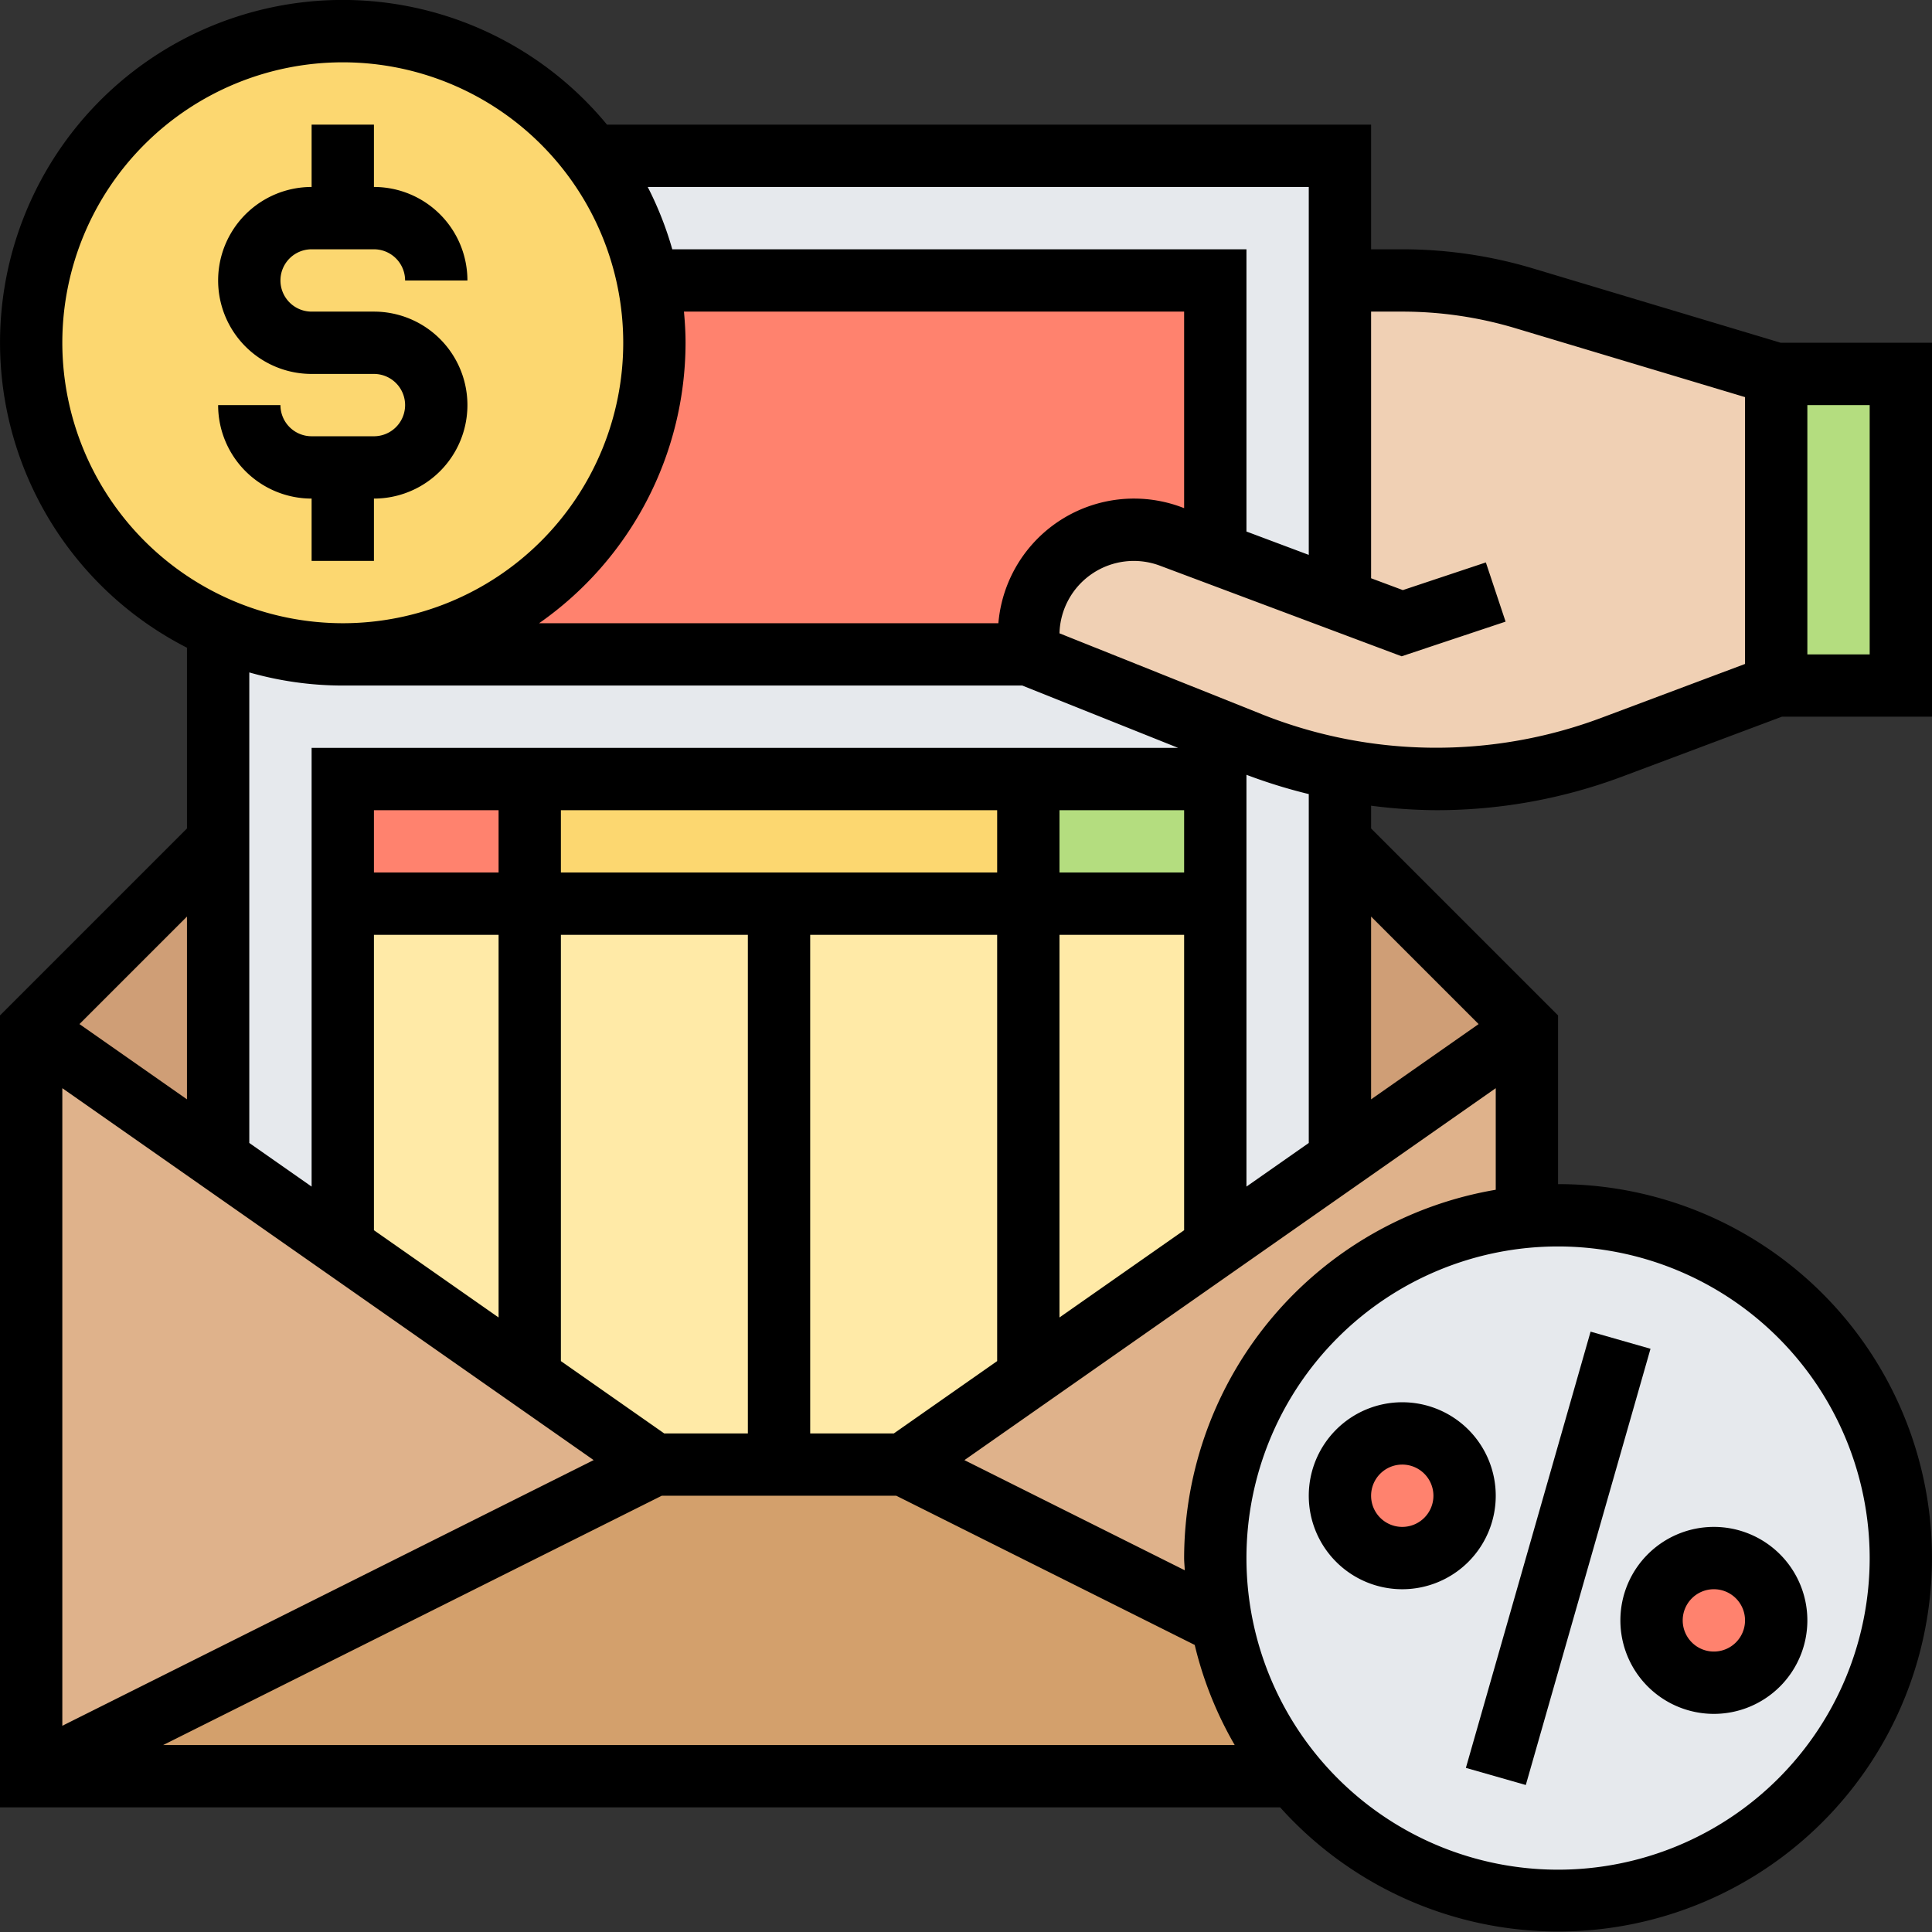 <svg xmlns="http://www.w3.org/2000/svg" width="62" height="62" viewBox="0 0 62 62">
  <rect x="0" y="0" width="62" height="62" fill="#333333" stroke="none"/>
  <g id="impuestos" transform="translate(-1 -1)">
    <g id="Grupo_974561" data-name="Grupo 974561">
      <g id="Grupo_974543" data-name="Grupo 974543">
        <path id="Trazado_651906" data-name="Trazado 651906" d="M50,34v6.05A10.988,10.988,0,0,0,40,51a11.159,11.159,0,0,0,.2,2.1L30,48l10-7,4-2.8Z" fill="#dfb28b"/>
      </g>
      <g id="Grupo_974544" data-name="Grupo 974544">
        <path id="Trazado_651907" data-name="Trazado 651907" d="M22,48,2,58V34l6,4.2L12,41Z" fill="#dfb28b"/>
      </g>
      <g id="Grupo_974545" data-name="Grupo 974545">
        <path id="Trazado_651908" data-name="Trazado 651908" d="M42.51,58H2L22,48h8l10.2,5.1A10.856,10.856,0,0,0,42.51,58Z" fill="#d3a06c"/>
      </g>
      <g id="Grupo_974546" data-name="Grupo 974546">
        <path id="Trazado_651909" data-name="Trazado 651909" d="M50,34l-6,4.2V28Z" fill="#cf9e76"/>
      </g>
      <g id="Grupo_974547" data-name="Grupo 974547">
        <path id="Trazado_651910" data-name="Trazado 651910" d="M8,28V38.2L2,34Z" fill="#cf9e76"/>
      </g>
      <g id="Grupo_974548" data-name="Grupo 974548">
        <path id="Trazado_651911" data-name="Trazado 651911" d="M44,10V20.25l-4-1.5V10H21.8A9.971,9.971,0,0,0,20,6H44Z" fill="#e6e9ed"/>
      </g>
      <g id="Grupo_974549" data-name="Grupo 974549">
        <path id="Trazado_651912" data-name="Trazado 651912" d="M41.13,24.85,44,25.7V38.2L40,41V26H12V41L8,38.2V21.16A9.881,9.881,0,0,0,12,22H34Z" fill="#e6e9ed"/>
      </g>
      <g id="Grupo_974550" data-name="Grupo 974550">
        <path id="Trazado_651913" data-name="Trazado 651913" d="M58,13h4V23H58Z" fill="#b4dd7f"/>
      </g>
      <g id="Grupo_974551" data-name="Grupo 974551">
        <path id="Trazado_651914" data-name="Trazado 651914" d="M44,20.25V10h2a13.669,13.669,0,0,1,3.92.57L58,13V23l-5.28,1.98A16.16,16.16,0,0,1,47.09,26c-.04,0-.08,0-3.09-.3l-2.87-.85L34,22v-.61A3.393,3.393,0,0,1,37.39,18a3.206,3.206,0,0,1,1.18.22l1.43.53Z" fill="#f0d0b4"/>
      </g>
      <g id="Grupo_974552" data-name="Grupo 974552">
        <path id="Trazado_651915" data-name="Trazado 651915" d="M40,10v8.75l-1.43-.53A3.206,3.206,0,0,0,37.39,18,3.393,3.393,0,0,0,34,21.39V22H12a10.009,10.009,0,0,0,9.8-12Z" fill="#ff826e"/>
      </g>
      <g id="Grupo_974553" data-name="Grupo 974553">
        <path id="Trazado_651916" data-name="Trazado 651916" d="M40,30V41L30,48H22L12,41V30H40Z" fill="#ffeaa7"/>
      </g>
      <g id="Grupo_974554" data-name="Grupo 974554">
        <path id="Trazado_651917" data-name="Trazado 651917" d="M34,26h6v4H34Z" fill="#b4dd7f"/>
      </g>
      <g id="Grupo_974555" data-name="Grupo 974555">
        <path id="Trazado_651918" data-name="Trazado 651918" d="M18,26H34v4H18Z" fill="#fcd770"/>
      </g>
      <g id="Grupo_974556" data-name="Grupo 974556">
        <path id="Trazado_651919" data-name="Trazado 651919" d="M21.8,10A10.009,10.009,0,0,1,12,22a9.881,9.881,0,0,1-4-.84A10,10,0,1,1,21.8,10Z" fill="#fcd770"/>
      </g>
      <g id="Grupo_974557" data-name="Grupo 974557">
        <path id="Trazado_651920" data-name="Trazado 651920" d="M12,26h6v4H12Z" fill="#ff826e"/>
      </g>
      <g id="Grupo_974558" data-name="Grupo 974558">
        <path id="Trazado_651921" data-name="Trazado 651921" d="M51,40a11,11,0,1,1-8.49,18,10.856,10.856,0,0,1-2.31-4.9A11.159,11.159,0,0,1,40,51,10.988,10.988,0,0,1,50,40.05C50.33,40.02,50.66,40,51,40Z" fill="#e6e9ed"/>
      </g>
      <g id="Grupo_974559" data-name="Grupo 974559">
        <circle id="Elipse_7799" data-name="Elipse 7799" cx="2" cy="2" r="2" transform="translate(54 51)" fill="#ff826e"/>
      </g>
      <g id="Grupo_974560" data-name="Grupo 974560">
        <circle id="Elipse_7800" data-name="Elipse 7800" cx="2" cy="2" r="2" transform="translate(44 47)" fill="#ff826e"/>
      </g>
    </g>
    <g id="Grupo_974562" data-name="Grupo 974562">
      <path id="Trazado_651922" data-name="Trazado 651922" d="M47.09,27a16.99,16.99,0,0,0,5.986-1.085L58.182,24H63V12H58.147L50.2,9.616A14.623,14.623,0,0,0,46,9H45V5H20.479A10.994,10.994,0,1,0,7,21.786v5.8l-6,6V59H42.081A11.992,11.992,0,1,0,51,39V33.586l-6-6v-.73A16.905,16.905,0,0,0,47.09,27ZM59,14h2v8H59ZM46,11a12.634,12.634,0,0,1,3.629.532L57,13.744v8.563l-4.627,1.735A15.113,15.113,0,0,1,41.5,23.924l-6.5-2.6a2.386,2.386,0,0,1,3.223-2.171l7.757,2.908,3.336-1.112-.633-1.9-2.664.888L45,19.557V11ZM35,43.279V31h4v9.479ZM29.685,47H27V31h6V44.679Zm-9.634.856L3,56.382V35.921ZM39,29H35V27h4Zm-6,0H19V27H33ZM17,29H13V27h4Zm-4,2h4V43.279l-4-2.8Zm9.315,16L19,44.679V31h6V47ZM33.039,21H18.3A10.99,10.99,0,0,0,23,12c0-.338-.021-.67-.051-1H39v6.307l-.074-.028A4.367,4.367,0,0,0,33.039,21ZM43,7V18.807l-2-.75V9H22.574a10.9,10.9,0,0,0-.788-2ZM3,12a9,9,0,1,1,9,9A9.01,9.01,0,0,1,3,12Zm9,11H33.808l5,2H11V39.079l-2-1.4v-15.1A10.966,10.966,0,0,0,12,23ZM7,36.279,3.55,33.864,7,30.414ZM6.236,57l16-8h7.527l9.577,4.788A11.9,11.9,0,0,0,40.623,57ZM61,51A10,10,0,1,1,51,41,10.011,10.011,0,0,1,61,51ZM39,51c0,.132.016.261.02.392l-7.071-3.535L49,35.921v3.26A12.009,12.009,0,0,0,39,51Zm9.45-17.136L45,36.279V30.414ZM43,37.679l-2,1.4V25.864a16.974,16.974,0,0,0,2,.619Z"/>
      <path id="Trazado_651923" data-name="Trazado 651923" d="M13,19V17a3,3,0,0,0,0-6H11a1,1,0,0,1,0-2h2a1,1,0,0,1,1,1h2a3,3,0,0,0-3-3V5H11V7a3,3,0,0,0,0,6h2a1,1,0,0,1,0,2H11a1,1,0,0,1-1-1H8a3,3,0,0,0,3,3v2Z"/>
      <path id="Trazado_651924" data-name="Trazado 651924" d="M43.72,50H58.28v2H43.72Z" transform="translate(-12.049 86.027) rotate(-74.047)"/>
      <path id="Trazado_651925" data-name="Trazado 651925" d="M53,53a3,3,0,1,0,3-3A3,3,0,0,0,53,53Zm3-1a1,1,0,1,1-1,1A1,1,0,0,1,56,52Z"/>
      <path id="Trazado_651926" data-name="Trazado 651926" d="M49,49a3,3,0,1,0-3,3A3,3,0,0,0,49,49Zm-3,1a1,1,0,1,1,1-1A1,1,0,0,1,46,50Z"/>
    </g>
  </g>
</svg>
